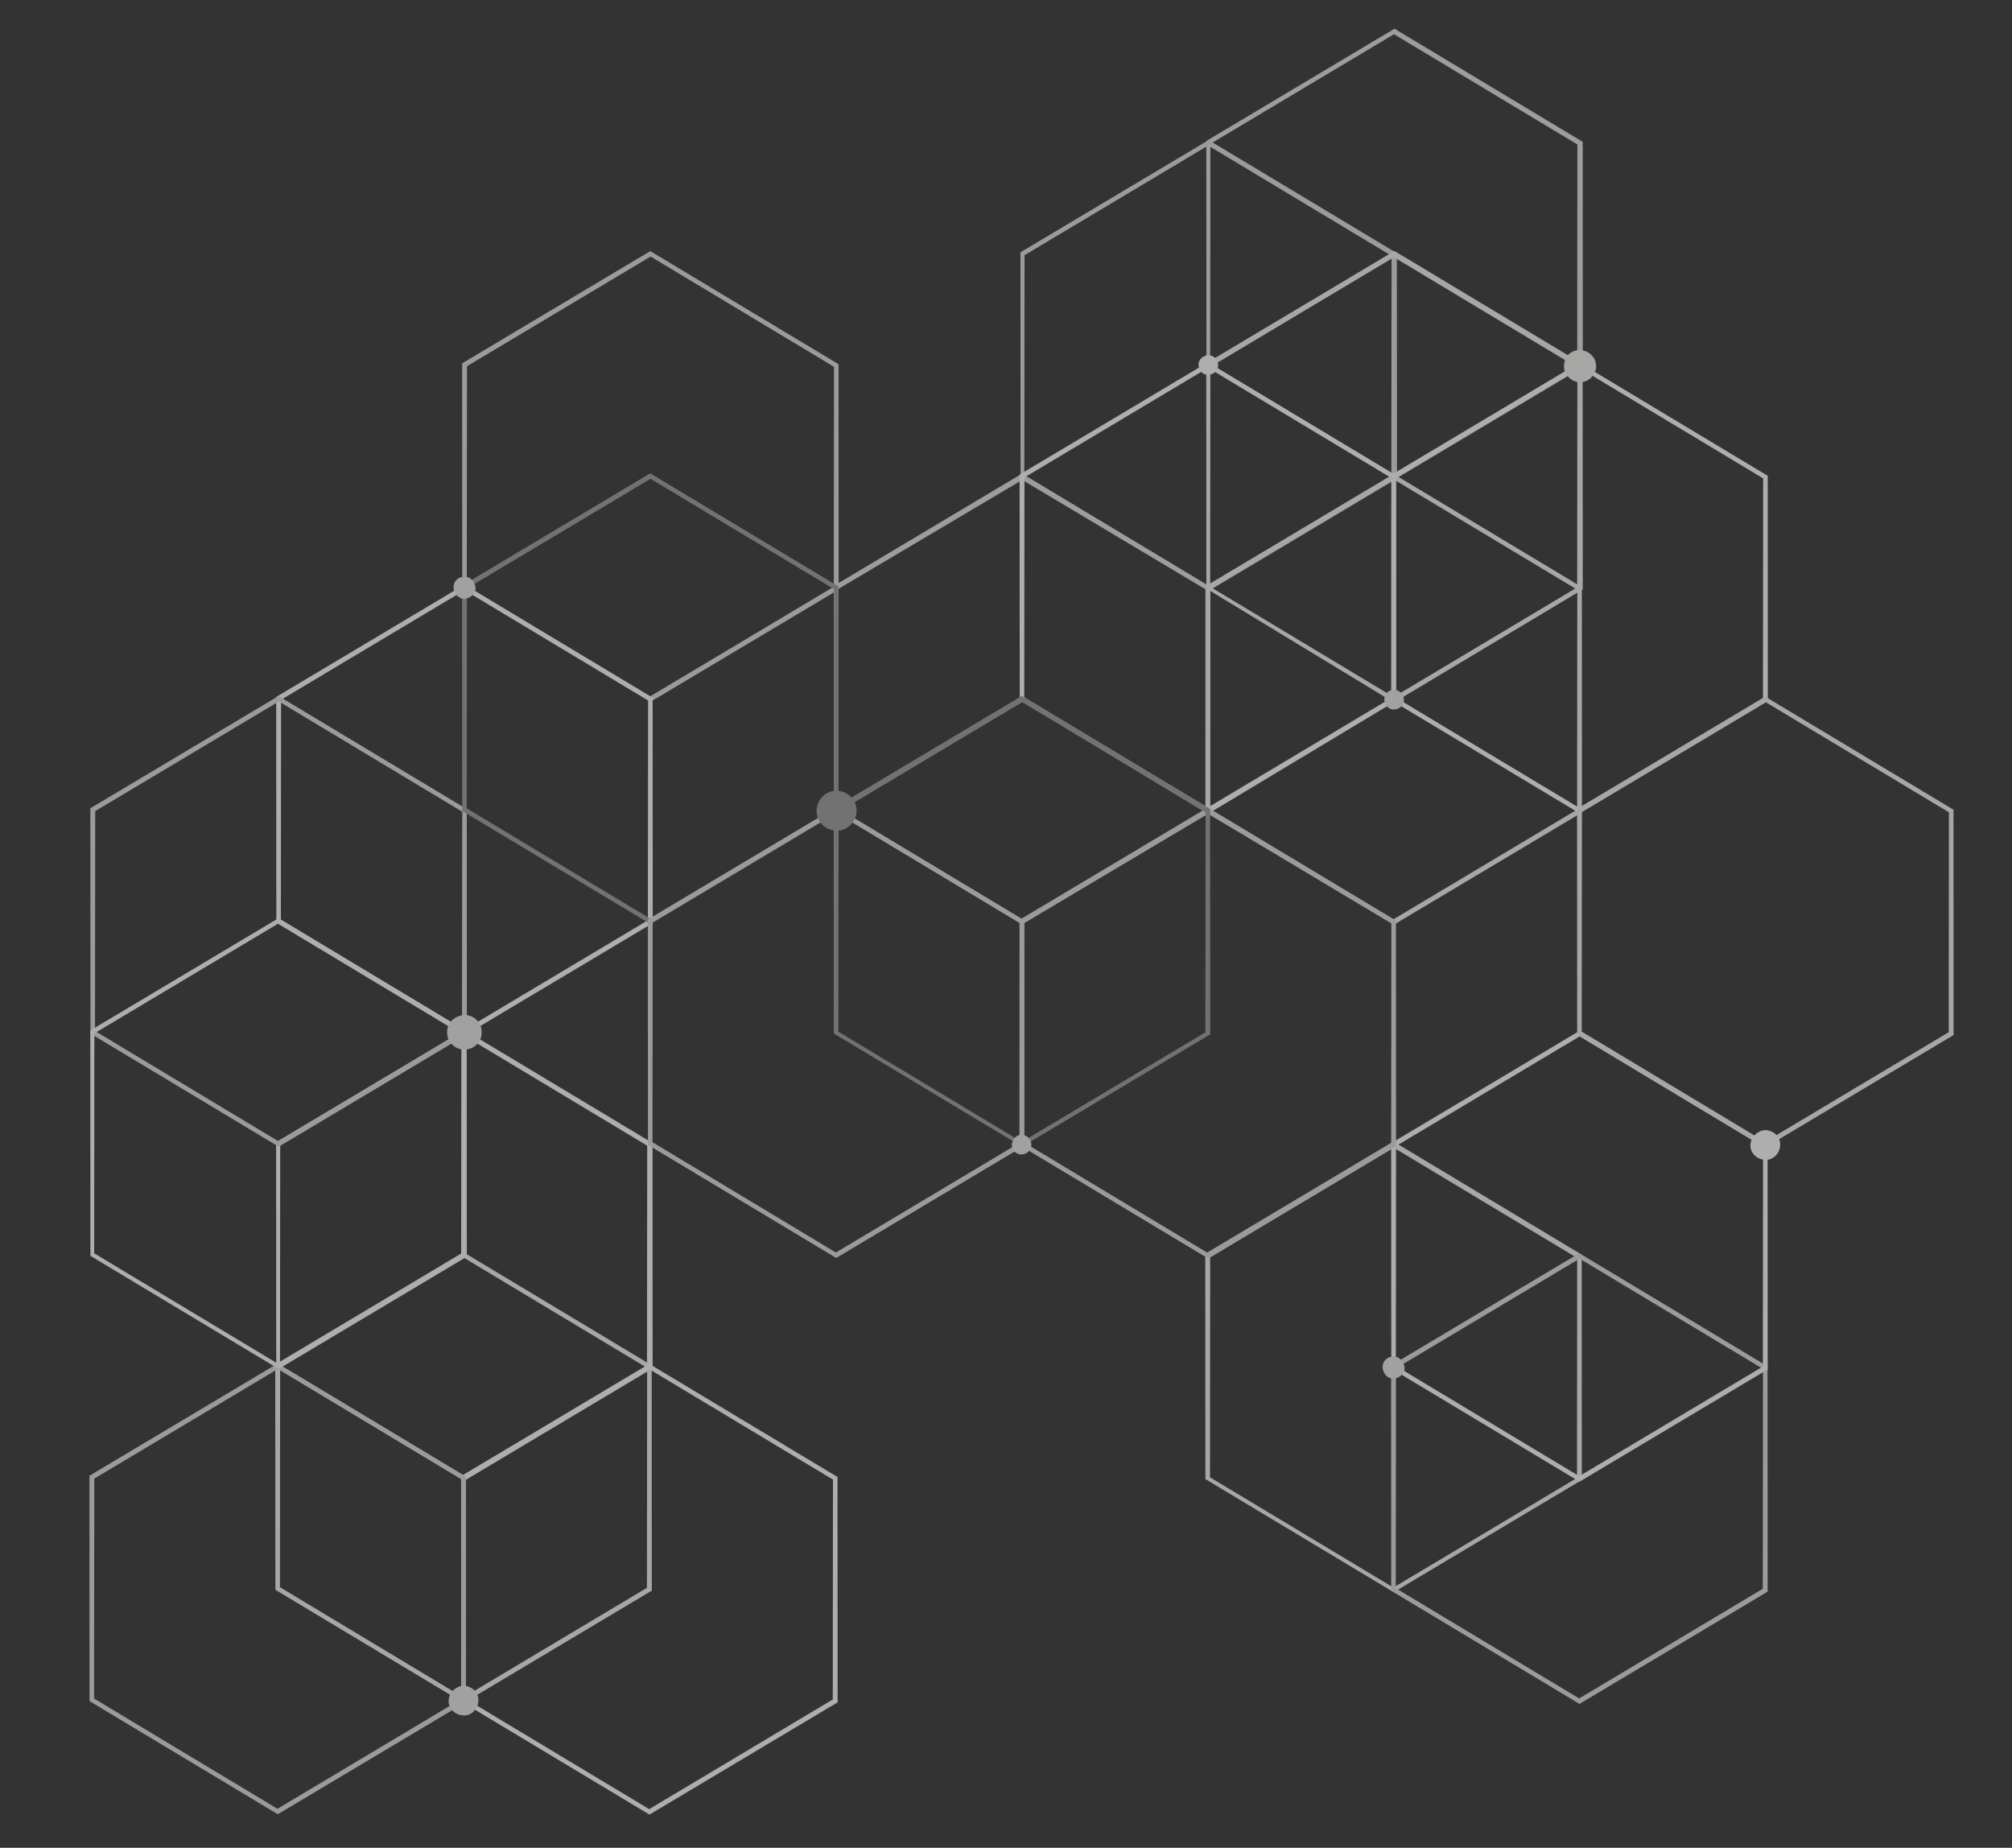 <svg width="257" height="236" viewBox="0 0 257 236" fill="none" xmlns="http://www.w3.org/2000/svg">
<rect x="0" y="0" width="257" height="236" fill="#333333" stroke="none"/>
<g opacity="0.65">
<path d="M201.459 160.673L201.434 188.758L177.982 202.762L154.556 188.681L154.581 160.595L178.033 146.591L201.459 160.673ZM202.05 189.024L202.036 160.241L177.988 145.794L153.954 160.131L153.968 188.914L178.016 203.36L202.05 189.024Z" fill="#E5E5E4"/>
<path d="M225.19 174.837L225.165 202.923L201.713 216.927L178.287 202.845L178.313 174.76L201.764 160.756L225.19 174.837ZM225.786 203.288L225.773 174.505L201.725 160.058L177.691 174.395L177.705 203.178L201.752 217.624L225.786 203.288Z" fill="#D2D2D2"/>
<path d="M225.199 146.453L225.174 174.538L201.722 188.542L178.296 174.461L178.321 146.375L201.773 132.371L225.199 146.453ZM225.795 174.903L225.781 146.121L201.734 131.674L177.7 146.01L177.714 174.793L201.761 189.24L225.795 174.903Z" fill="#F0F0F0"/>
<path d="M82.669 146.326L82.643 174.412L59.191 188.416L35.765 174.334L35.791 146.249L59.242 132.245L82.669 146.326ZM83.364 174.771L83.351 145.988L59.303 131.542L35.269 145.878L35.283 174.661L59.331 189.108L83.364 174.771Z" fill="#F0F0F0"/>
<path d="M82.66 174.711L82.635 202.796L59.183 216.8L35.757 202.719L35.783 174.633L59.234 160.629L82.66 174.711ZM83.256 203.161L83.243 174.378L59.195 159.932L35.161 174.268L35.175 203.051L59.222 217.498L83.256 203.161Z" fill="#E5E5E4"/>
<path d="M106.397 188.975L106.372 217.06L82.92 231.064L59.494 216.983L59.519 188.897L82.971 174.893L106.397 188.975ZM106.993 217.425L106.979 188.642L82.932 174.196L58.898 188.532L58.912 217.315L82.959 231.762L106.993 217.425Z" fill="#F0F0F0"/>
<path d="M58.92 188.931L58.895 217.016L35.443 231.02L12.017 216.939L12.043 188.853L35.494 174.849L58.92 188.931ZM59.516 217.381L59.503 188.598L35.455 174.152L11.421 188.488L11.435 217.271L35.482 231.718L59.516 217.381Z" fill="#D2D2D2"/>
<path d="M201.486 18.452L201.461 46.538L178.009 60.542L154.583 46.46L154.609 18.375L178.06 4.371L201.486 18.452ZM202.182 46.897L202.168 18.114L178.121 3.668L154.087 18.004L154.101 46.787L178.148 61.233L202.182 46.897Z" fill="#D5D5D5"/>
<path d="M177.746 32.672L177.721 60.758L154.269 74.761L130.843 60.68L130.869 32.594L154.32 18.59L177.746 32.672ZM178.442 61.117L178.428 32.334L154.381 17.887L130.347 32.224L130.361 61.007L154.408 75.453L178.442 61.117Z" fill="#D2D2D2"/>
<path d="M106.53 46.848L106.504 74.934L83.052 88.938L59.626 74.856L59.652 46.771L83.103 32.767L106.53 46.848ZM107.125 75.299L107.112 46.516L83.064 32.069L59.03 46.406L59.044 75.189L83.091 89.635L107.125 75.299Z" fill="#D2D2D2"/>
<path d="M82.781 89.453L82.755 117.538L59.303 131.542L35.877 117.46L35.903 89.375L59.354 75.371L82.781 89.453ZM83.376 117.903L83.363 89.12L59.315 74.674L35.281 89.01L35.295 117.793L59.343 132.239L83.376 117.903Z" fill="#F0F0F0"/>
<path d="M59.041 103.672L59.015 131.758L35.564 145.762L12.137 131.68L12.163 103.595L35.615 89.591L59.041 103.672ZM59.637 132.123L59.623 103.34L35.575 88.894L11.541 103.23L11.555 132.013L35.603 146.459L59.637 132.123Z" fill="#D2D2D2"/>
<path d="M58.932 132.063L58.907 160.148L35.455 174.152L12.029 160.071L12.054 131.985L35.506 117.981L58.932 132.063ZM59.628 160.507L59.614 131.725L35.567 117.278L11.533 131.614L11.546 160.397L35.594 174.844L59.628 160.507Z" fill="#F0F0F0"/>
<path d="M153.997 75.277L153.972 103.362L130.52 117.366L107.094 103.285L107.119 75.199L130.577 61.295L153.997 75.277ZM154.593 103.727L154.58 74.944L130.532 60.498L106.498 74.834L106.512 103.617L130.559 118.063L154.593 103.727Z" fill="#D5D5D5"/>
<path d="M106.521 75.233L106.495 103.318L83.044 117.322L59.617 103.241L59.643 75.155L83.095 61.151L106.521 75.233ZM107.117 103.683L107.103 74.9L83.055 60.454L59.022 74.79L59.035 103.573L83.083 118.02L107.117 103.683Z" fill="#939393"/>
<path d="M177.737 61.056L177.712 89.142L154.26 103.146L130.834 89.064L130.86 60.979L154.311 46.975L177.737 61.056ZM178.333 89.507L178.32 60.724L154.272 46.278L130.238 60.614L130.252 89.397L154.305 103.943L178.333 89.507Z" fill="#F0F0F0"/>
<path d="M201.474 75.32L201.449 103.406L177.997 117.41L154.571 103.329L154.596 75.243L178.048 61.239L201.474 75.32ZM202.07 103.771L202.056 74.988L178.009 60.542L153.975 74.878L153.989 103.661L178.036 118.107L202.07 103.771Z" fill="#E5E5E4"/>
<path d="M201.483 46.936L201.457 75.022L178.006 89.026L154.58 74.944L154.605 46.859L178.057 32.855L201.483 46.936ZM202.173 75.281L202.159 46.499L178.112 32.052L154.078 46.389L154.092 75.171L178.045 89.723L202.173 75.281Z" fill="#E5E5E4"/>
<path d="M225.214 61.1L225.188 89.186L201.737 103.19L178.311 89.109L178.336 61.023L201.788 47.019L225.214 61.1ZM225.81 89.551L225.796 60.768L201.749 46.322L177.715 60.658L177.728 89.441L201.776 103.887L225.81 89.551Z" fill="#F0F0F0"/>
<path d="M248.943 103.749L248.917 131.834L225.465 145.838L202.039 131.757L202.065 103.671L225.517 89.668L248.943 103.749ZM249.539 132.199L249.525 103.417L225.477 88.97L201.443 103.306L201.457 132.089L225.505 146.536L249.539 132.199Z" fill="#E5E5E4"/>
<path d="M177.726 117.925L177.7 146.01L154.249 160.014L130.823 145.933L130.848 117.847L154.305 103.943L177.726 117.925ZM178.322 146.375L178.308 117.592L154.26 103.146L130.227 117.482L130.24 146.265L154.288 160.712L178.322 146.375Z" fill="#D2D2D2"/>
<path d="M153.994 103.76L153.969 131.846L130.517 145.85L107.091 131.768L107.116 103.683L130.568 89.679L153.994 103.76ZM154.584 132.111L154.571 103.328L130.523 88.882L106.489 103.218L106.503 132.001L130.551 146.448L154.584 132.111Z" fill="#939393"/>
<path d="M176.604 174.655C176.649 175.452 177.287 176.116 177.986 176.077C178.785 176.033 179.45 175.396 179.411 174.698C179.366 173.901 178.728 173.237 178.029 173.276C177.225 173.221 176.56 173.858 176.604 174.655Z" fill="#DBDBDB"/>
<path d="M223.585 146.243C223.541 147.245 224.39 148.097 225.494 148.135C226.498 148.179 227.352 147.332 227.39 146.23C227.434 145.229 226.585 144.377 225.481 144.338C224.483 144.394 223.629 145.241 223.585 146.243Z" fill="#F0F0F0"/>
<path d="M176.824 89.391C176.863 90.089 177.396 90.659 178.095 90.62C178.794 90.581 179.365 90.049 179.326 89.352C179.287 88.654 178.754 88.084 178.055 88.123C177.351 88.063 176.785 88.694 176.824 89.391Z" fill="#DBDBDB"/>
<path d="M130.249 117.881L106.822 103.8L83.371 117.804L83.345 145.889L106.771 159.971L130.223 145.967L130.249 117.881ZM106.783 103.102L130.831 117.549L130.844 146.332L106.811 160.668L82.763 146.221L82.749 117.439L106.783 103.102Z" fill="#D2D2D2"/>
<path d="M129.236 146.221C129.275 146.919 129.808 147.489 130.507 147.45C131.206 147.411 131.777 146.879 131.738 146.181C131.699 145.484 131.166 144.914 130.467 144.953C129.862 144.887 129.297 145.518 129.236 146.221Z" fill="#DBDBDB"/>
<path d="M57.118 131.864C57.086 133.065 58.146 134.105 59.344 134.038C60.547 134.071 61.59 133.013 61.523 131.818C61.555 130.617 60.495 129.577 59.297 129.644C58.099 129.71 57.051 130.669 57.118 131.864Z" fill="#DBDBDB"/>
<path d="M57.303 217.205C57.259 218.207 58.108 219.059 59.212 219.097C60.216 219.141 61.07 218.294 61.108 217.193C61.152 216.191 60.303 215.339 59.199 215.3C58.2 215.356 57.347 216.203 57.303 217.205Z" fill="#DBDBDB"/>
<path d="M57.935 75.051C57.98 75.848 58.618 76.512 59.317 76.472C60.115 76.428 60.781 75.791 60.742 75.094C60.697 74.296 60.059 73.633 59.36 73.672C58.555 73.617 57.89 74.254 57.935 75.051Z" fill="#DBDBDB"/>
<path d="M199.769 46.732C199.73 47.834 200.685 48.78 201.789 48.818C202.893 48.856 203.841 47.904 203.879 46.802C203.917 45.7 202.963 44.754 201.859 44.716C200.655 44.684 199.801 45.531 199.769 46.732Z" fill="#E5E5E4"/>
<path d="M153.091 46.643C153.13 47.341 153.663 47.911 154.361 47.872C155.06 47.833 155.631 47.301 155.592 46.603C155.553 45.906 155.02 45.336 154.321 45.375C153.623 45.414 153.051 45.946 153.091 46.643Z" fill="#F0F0F0"/>
<path d="M104.304 103.541C104.282 104.941 105.448 106.075 106.851 106.097C108.254 106.118 109.391 104.955 109.413 103.555C109.434 102.154 108.269 101.02 106.865 100.999C105.462 100.977 104.325 102.14 104.304 103.541Z" fill="#939393"/>
</g>
</svg>
